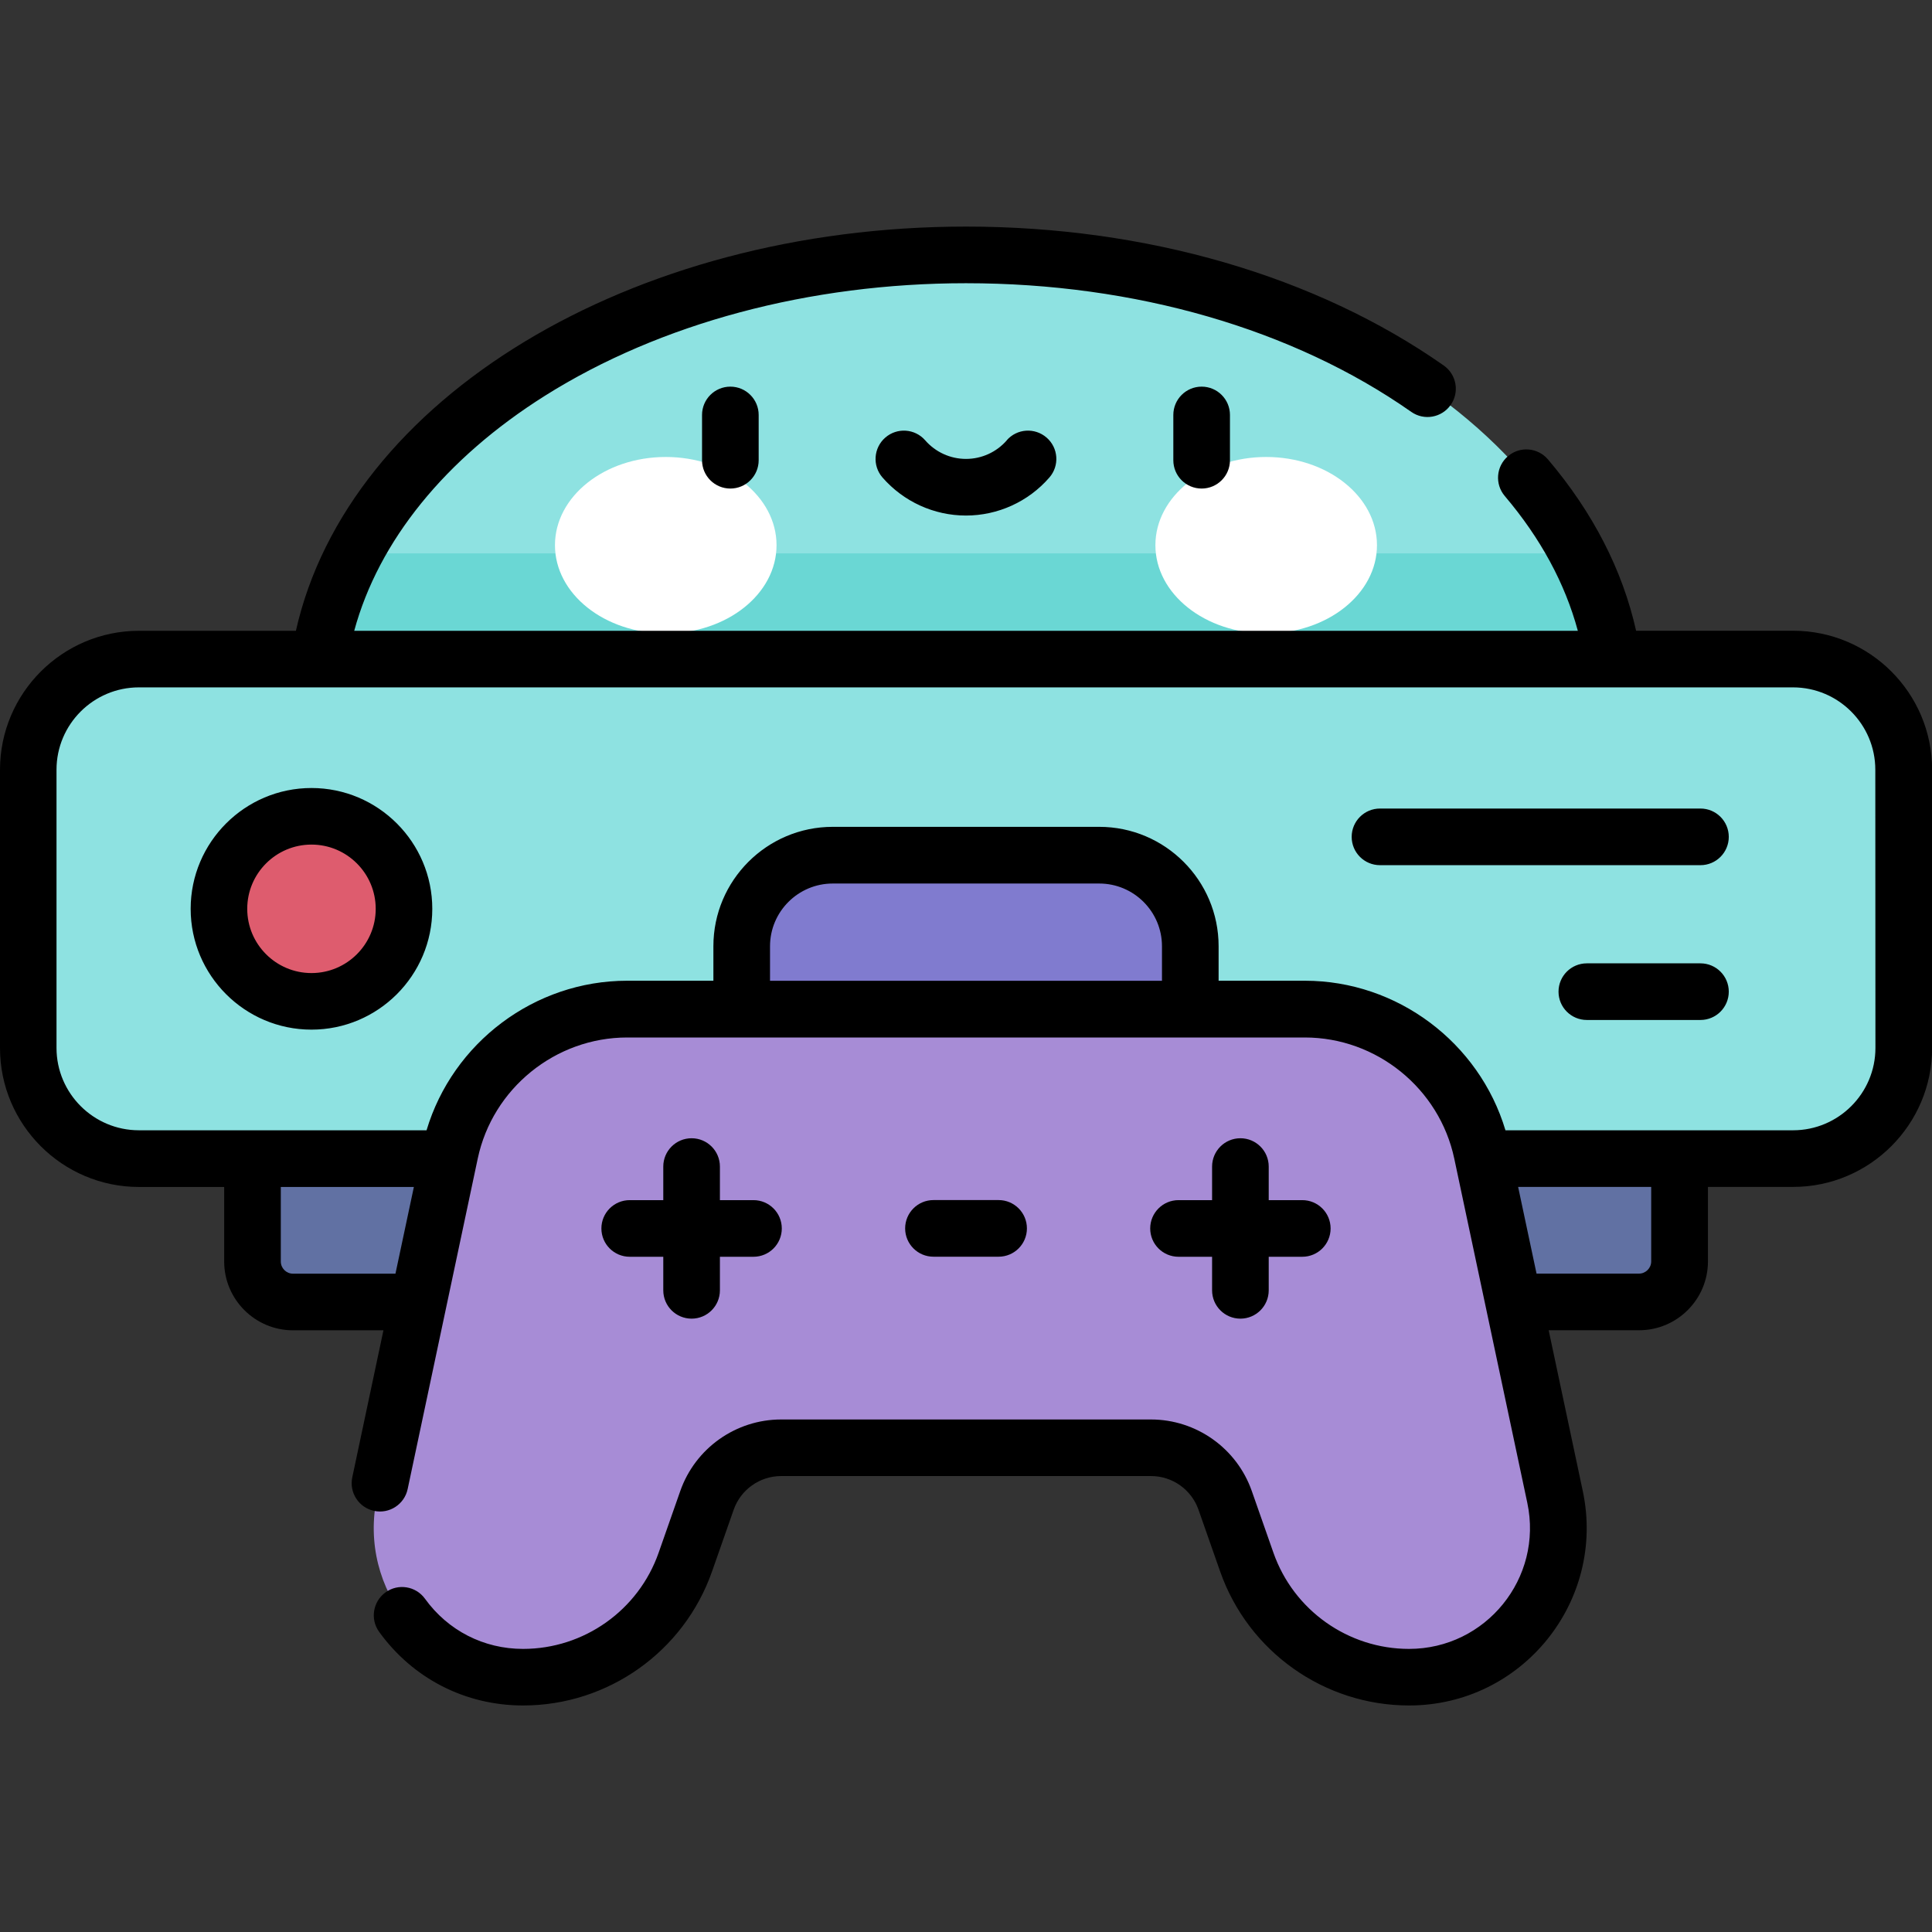 <!-- Generated by IcoMoon.io -->
<svg version="1.1" xmlns="http://www.w3.org/2000/svg" width="32" height="32" viewBox="0 0 32 32">
<rect x="0" y="0" width="32" height="32" fill="#333333" stroke="none"/>
<title>console</title>
<path fill="#6171a3" d="M7.179 21.564h-2.326c-0.371 0-0.671-0.3-0.671-0.671v-1.881h3.668v1.881c0 0.371-0.3 0.671-0.671 0.671z"></path>
<path fill="#6171a3" d="M24.821 21.564h2.326c0.371 0 0.671-0.3 0.671-0.671v-1.881h-3.668v1.881c-0 0.371 0.3 0.671 0.671 0.671z"></path>
<path fill="#8ee2e1" d="M26.773 11.722c0-4.142-4.823-7.5-10.773-7.5s-10.773 3.358-10.773 7.5 4.823 7.411 10.773 7.411 10.773-3.269 10.773-7.411z"></path>
<path fill="#6ad7d4" d="M5.227 11.722c0 4.142 4.823 7.411 10.773 7.411s10.773-3.269 10.773-7.411c0-0.897-0.227-1.758-0.642-2.556h-20.263c-0.415 0.798-0.642 1.658-0.642 2.556z"></path>
<path fill="#fff" d="M12.862 9.030c0 0.807-0.821 1.461-1.835 1.461s-1.835-0.654-1.835-1.461c0-0.807 0.821-1.461 1.835-1.461s1.835 0.654 1.835 1.461z"></path>
<path fill="#fff" d="M22.807 9.030c0 0.807-0.821 1.461-1.835 1.461s-1.835-0.654-1.835-1.461c0-0.807 0.821-1.461 1.835-1.461s1.835 0.654 1.835 1.461z"></path>
<path fill="#8ee2e1" d="M29.698 19.191h-27.396c-1.012 0-1.833-0.821-1.833-1.833v-4.608c0-1.012 0.821-1.833 1.833-1.833h27.396c1.012 0 1.833 0.821 1.833 1.833v4.608c0 1.012-0.821 1.833-1.833 1.833z"></path>
<path fill="#de5c6e" d="M5.749 13.641c0.782 0.324 1.153 1.221 0.829 2.003s-1.221 1.153-2.003 0.829c-0.782-0.324-1.153-1.221-0.829-2.003s1.221-1.153 2.003-0.829z"></path>
<path fill="#807bcf" d="M18.207 14.165h-4.414c-0.833 0-1.508 0.675-1.508 1.508v2.337h7.43v-2.337c-0-0.833-0.675-1.508-1.508-1.508z"></path>
<path fill="#a78cd6" d="M23.337 27.779c1.572 0 2.744-1.447 2.418-2.985l-1.21-5.703c-0.294-1.386-1.517-2.377-2.933-2.377h-11.224c-1.416 0-2.64 0.991-2.933 2.377l-1.21 5.703c-0.326 1.537 0.846 2.985 2.418 2.985 1.21 0 2.288-0.765 2.688-1.907l0.357-1.021c0.183-0.522 0.676-0.872 1.229-0.872h6.125c0.553 0 1.046 0.35 1.229 0.872l0.358 1.021c0.4 1.142 1.478 1.907 2.688 1.907z"></path>
<path fill="#000" d="M16.676 7.293c-0.171 0.196-0.417 0.308-0.676 0.308s-0.505-0.112-0.676-0.308c-0.17-0.195-0.466-0.215-0.661-0.045s-0.216 0.466-0.046 0.661c0.349 0.4 0.853 0.63 1.382 0.63s1.034-0.229 1.382-0.63c0.17-0.195 0.15-0.491-0.046-0.661s-0.491-0.15-0.661 0.045zM19.434 6.873v0.75c0 0.259 0.21 0.469 0.469 0.469s0.469-0.21 0.469-0.469v-0.75c0-0.259-0.21-0.469-0.469-0.469s-0.469 0.21-0.469 0.469zM5.159 13.052c-1.103 0-2.001 0.898-2.001 2.001s0.898 2.001 2.001 2.001c1.103 0 2.001-0.898 2.001-2.001s-0.898-2.001-2.001-2.001zM5.159 16.117c-0.587 0-1.064-0.477-1.064-1.064s0.477-1.064 1.064-1.064 1.064 0.477 1.064 1.064c0 0.587-0.477 1.064-1.064 1.064zM11.628 6.873v0.75c0 0.259 0.21 0.469 0.469 0.469s0.469-0.21 0.469-0.469v-0.75c0-0.259-0.21-0.469-0.469-0.469s-0.469 0.21-0.469 0.469zM28.165 13.392h-5.308c-0.259 0-0.469 0.21-0.469 0.469s0.21 0.469 0.469 0.469h5.308c0.259 0 0.469-0.21 0.469-0.469s-0.21-0.469-0.469-0.469zM28.165 15.956h-1.882c-0.259 0-0.469 0.21-0.469 0.469s0.21 0.469 0.469 0.469h1.882c0.259 0 0.469-0.21 0.469-0.469s-0.21-0.469-0.469-0.469zM11.455 18.853c-0.259 0-0.469 0.21-0.469 0.469v0.556h-0.556c-0.259 0-0.469 0.21-0.469 0.469s0.21 0.469 0.469 0.469h0.556v0.556c0 0.259 0.21 0.469 0.469 0.469s0.469-0.21 0.469-0.469v-0.556h0.556c0.259 0 0.469-0.21 0.469-0.469s-0.21-0.469-0.469-0.469h-0.556v-0.556c0-0.259-0.21-0.469-0.469-0.469zM29.698 10.447h-2.599c-0.226-1.008-0.716-1.961-1.46-2.838-0.168-0.197-0.463-0.222-0.661-0.054s-0.222 0.463-0.054 0.661c0.593 0.699 0.998 1.447 1.21 2.232h-20.267c0.403-1.486 1.506-2.852 3.159-3.893 1.909-1.202 4.386-1.864 6.974-1.864 2.797 0 5.416 0.757 7.375 2.131 0.212 0.149 0.504 0.097 0.653-0.115s0.097-0.504-0.115-0.653c-2.116-1.484-4.926-2.301-7.913-2.301-5.56 0-10.235 2.851-11.099 6.695h-2.599c-1.269 0-2.302 1.033-2.302 2.302v4.608c0 1.269 1.033 2.302 2.302 2.302h1.411v1.234c0 0.628 0.511 1.14 1.14 1.14h1.498l-0.516 2.435c-0.054 0.253 0.108 0.502 0.361 0.556s0.502-0.108 0.556-0.361l1.161-5.475c0.246-1.162 1.287-2.005 2.475-2.005h11.224c1.188 0 2.228 0.843 2.475 2.005l1.21 5.703c0.265 1.247-0.687 2.419-1.959 2.419-1.009 0-1.912-0.64-2.246-1.593l-0.358-1.021c-0.248-0.709-0.92-1.186-1.671-1.186h-6.125c-0.751 0-1.423 0.477-1.671 1.186l-0.358 1.021c-0.334 0.953-1.236 1.593-2.246 1.593-0.651 0-1.243-0.303-1.624-0.831-0.152-0.21-0.445-0.257-0.654-0.105s-0.257 0.445-0.105 0.654c0.56 0.775 1.429 1.219 2.384 1.219 1.407 0 2.665-0.892 3.13-2.221l0.358-1.021c0.117-0.334 0.433-0.558 0.787-0.558h6.125c0.354 0 0.67 0.224 0.787 0.558l0.358 1.021c0.465 1.328 1.723 2.221 3.13 2.221 1.871 0 3.264-1.724 2.877-3.551l-0.565-2.664h1.498c0.628 0 1.14-0.511 1.14-1.14v-1.234h1.411c1.269 0 2.302-1.033 2.302-2.302v-4.608c0-1.269-1.032-2.302-2.302-2.302zM6.55 21.096h-1.697c-0.112 0-0.202-0.091-0.202-0.202v-1.234h2.204zM19.246 16.245h-6.492v-0.572c0-0.573 0.466-1.039 1.039-1.039h4.414c0.573 0 1.039 0.466 1.039 1.039v0.572zM27.349 20.893c0 0.111-0.091 0.202-0.202 0.202h-1.697l-0.305-1.436h2.204v1.234zM31.063 17.357c0 0.752-0.612 1.364-1.364 1.364h-4.764c-0.434-1.451-1.789-2.477-3.322-2.477h-1.429v-0.572c0-1.090-0.887-1.977-1.977-1.977h-4.414c-1.090 0-1.977 0.887-1.977 1.977v0.572h-1.429c-1.534 0-2.888 1.026-3.322 2.477h-4.764c-0.752 0-1.365-0.612-1.365-1.364v-4.608c0-0.752 0.612-1.364 1.365-1.364h27.396c0.752 0 1.364 0.612 1.364 1.364zM16.54 20.815c0.259 0 0.469-0.21 0.469-0.469s-0.21-0.469-0.469-0.469h-1.079c-0.259 0-0.469 0.21-0.469 0.469s0.21 0.469 0.469 0.469zM20.545 18.853c-0.259 0-0.469 0.21-0.469 0.469v0.556h-0.556c-0.259 0-0.469 0.21-0.469 0.469s0.21 0.469 0.469 0.469h0.556v0.556c0 0.259 0.21 0.469 0.469 0.469s0.469-0.21 0.469-0.469v-0.556h0.556c0.259 0 0.469-0.21 0.469-0.469s-0.21-0.469-0.469-0.469h-0.556v-0.556c0-0.259-0.21-0.469-0.469-0.469z"></path>
</svg>
